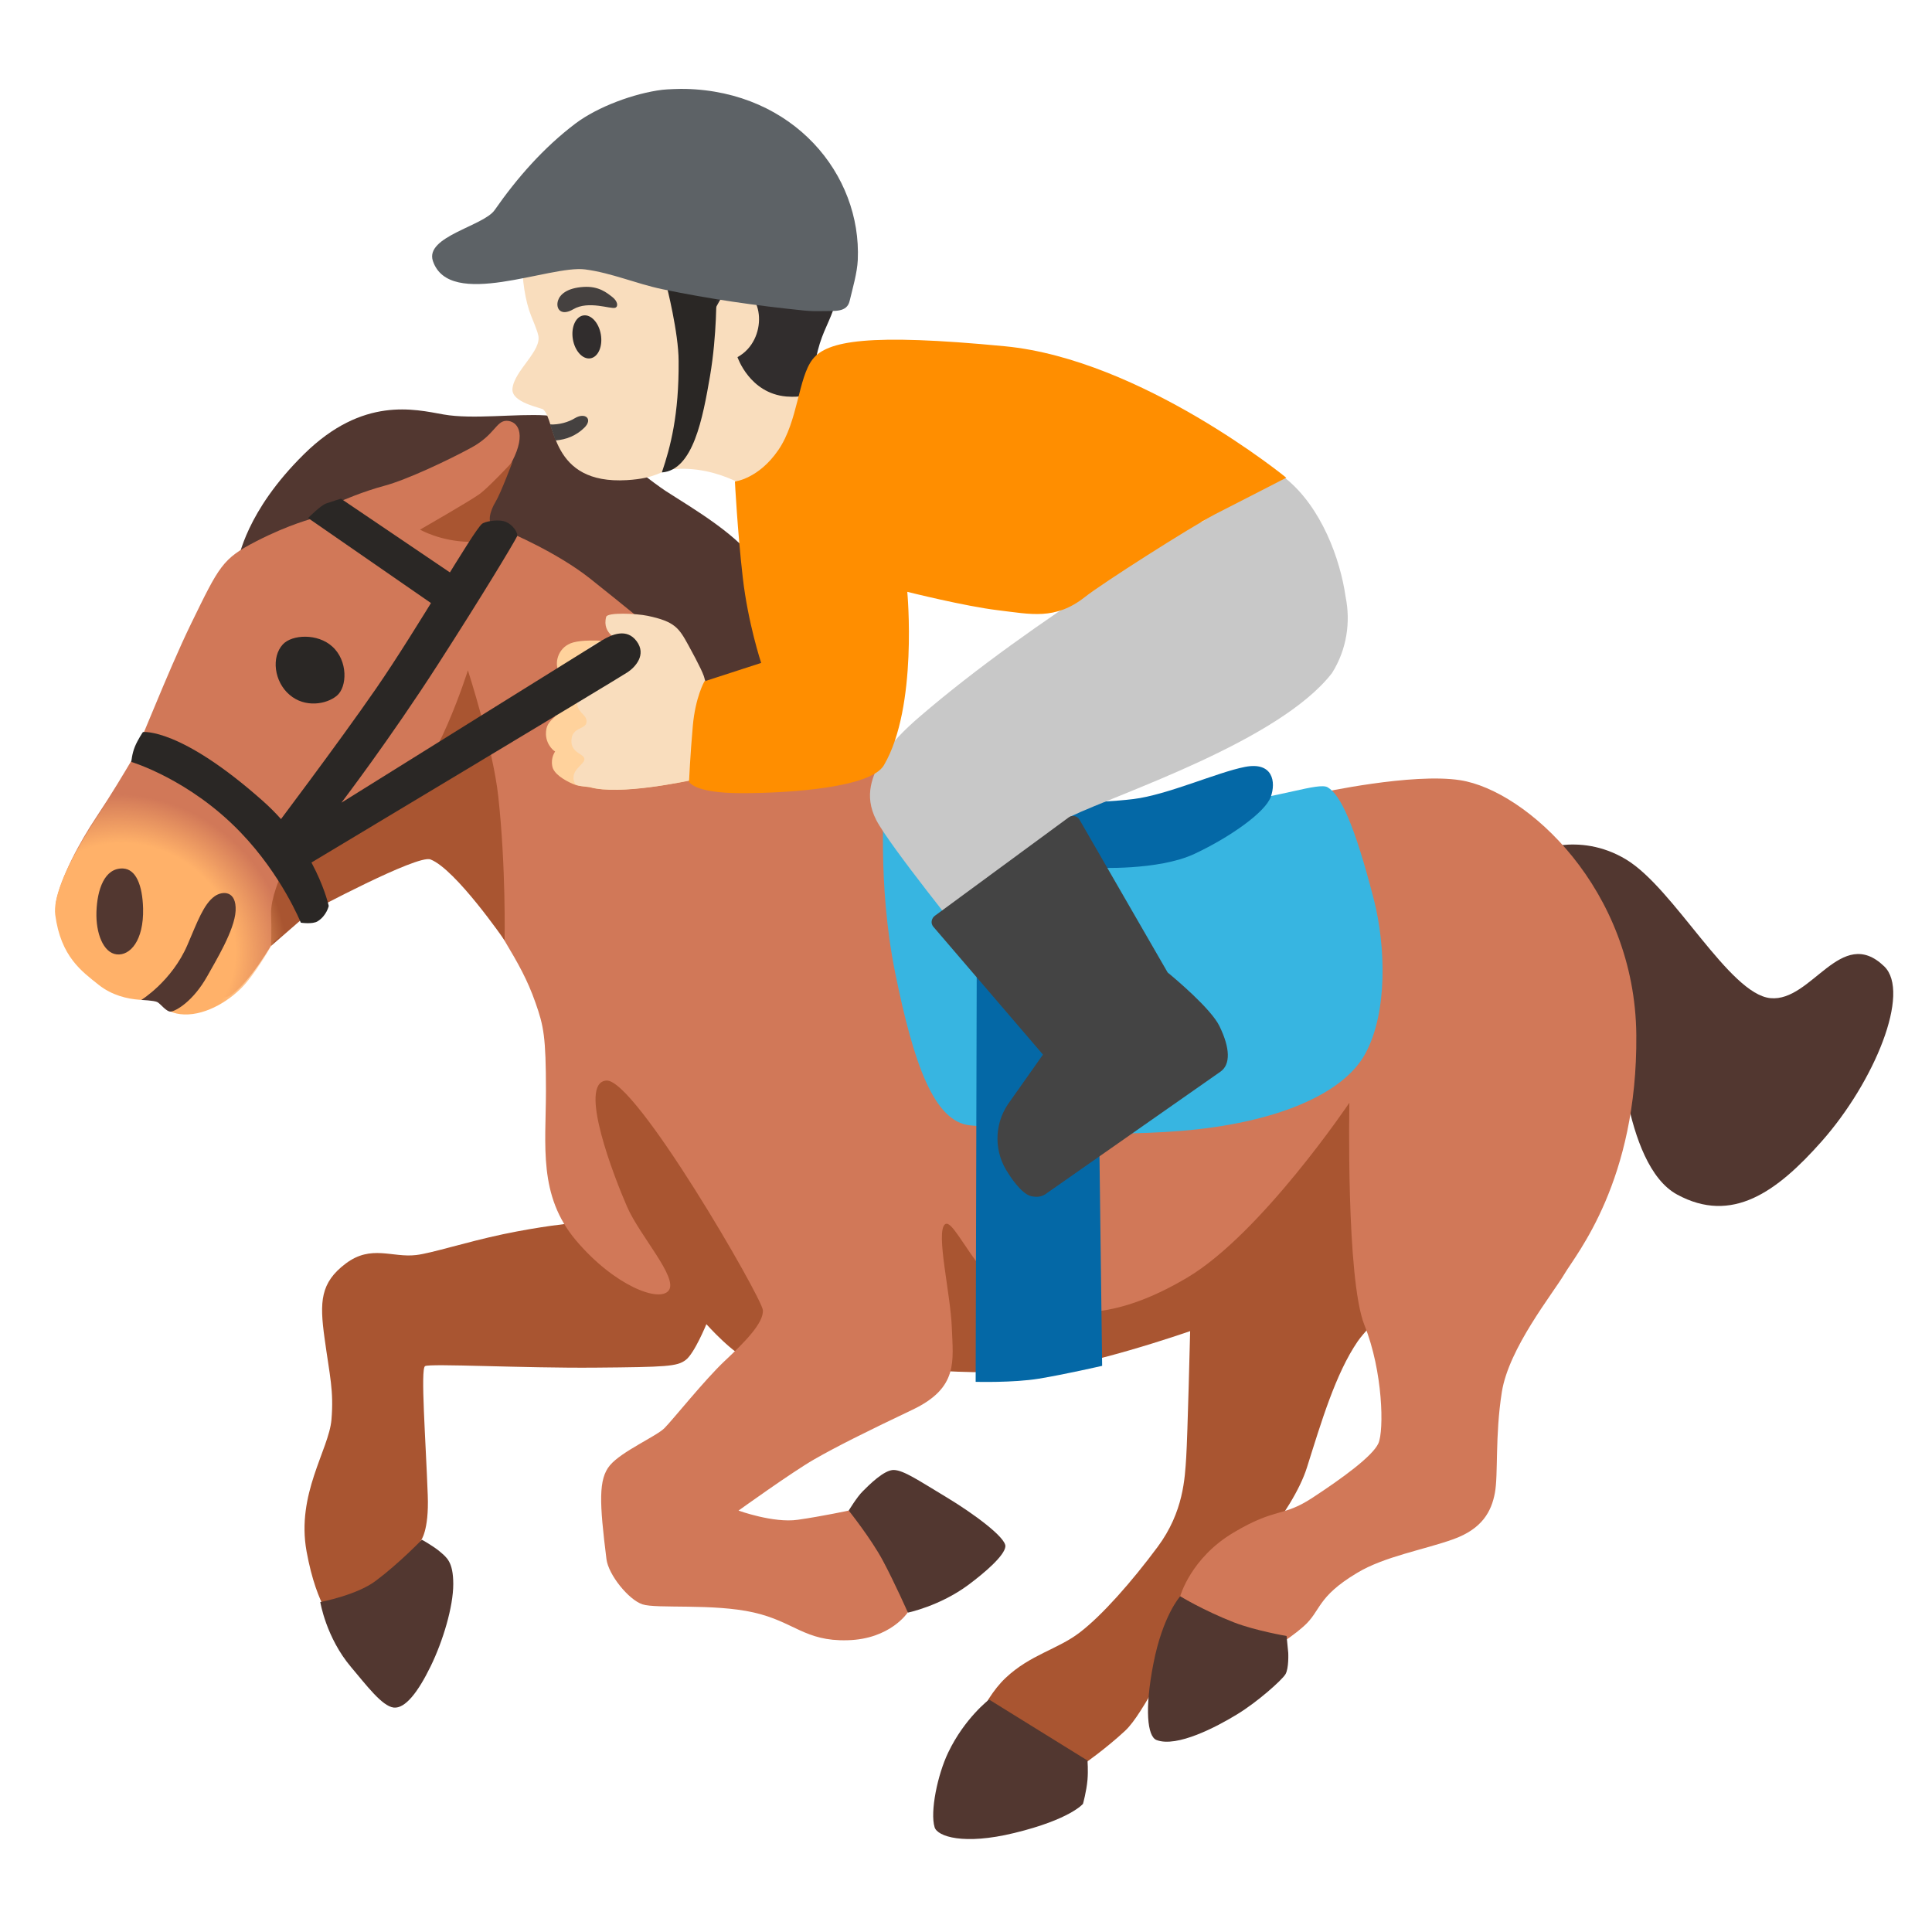 <svg enable-background="new 0 0 128 128" version="1.1" viewBox="0 0 128 128" xmlns="http://www.w3.org/2000/svg"><path d="m15.73 37.17c0.12-0.17 0.52-3.25 4.42-7.09s7.32-2.96 9.24-2.62 4.82-0.06 6.74 0.06 6.28 3.89 7.96 5c1.69 1.1 5.06 3.02 6.22 5.06 1.16 2.03 2.56 9.24 2.56 9.24s-10.75 2.21-10.87 1.8-26.27-11.45-26.27-11.45z" fill="#523730"/><path d="m61.55 90.77s2.93 0.26 6.54 0.09c3.62-0.17 10.76-2.67 10.76-2.67s-0.17 6.97-0.26 8.35-0.17 3.62-1.89 5.94-3.7 4.56-5.17 5.68c-1.46 1.12-3.27 1.46-4.91 3.01s-2.54 4.42-2.54 4.42l7.7 1.3s1.47-1.02 2.76-2.22 2.84-4.97 5.16-7.72 5.94-6.71 6.89-9.73c0.95-3.01 1.89-6.2 3.36-8.35 1.46-2.15 12.83-12.14 12.83-12.14l-17.04-10.23-27.46 14.12 3.27 10.15z" fill="#A95531"/><path d="m40.82 68.81-2.86 4.21-0.23 8.04s-1.87 0.18-4.4 0.71c-2.54 0.54-4.73 1.26-5.76 1.38-1.59 0.19-2.97-0.71-4.66 0.56s-1.74 2.54-1.41 4.93c0.35 2.56 0.62 3.48 0.46 5.42-0.17 1.99-2.34 4.92-1.65 8.72s1.96 4.88 1.96 4.88l5.22-2.88 0.38-2.69s0.56-0.64 0.47-3.02c-0.13-3.63-0.49-8.37-0.18-8.56s6.51 0.14 11.27 0.1 5.42-0.08 5.99-0.5c0.58-0.42 1.38-2.38 1.38-2.38s1.88 2.11 2.92 2.38 5.7-2.77 5.7-2.77l-6.03-16.73-8.57-1.8z" fill="#A95531"/><path d="m65.53 112.6 6.52 4.04s0.05 0.66 0 1.27c-0.07 0.79-0.3 1.6-0.3 1.6s-0.84 1.03-4.55 1.93c-3.36 0.82-5.1 0.23-5.28-0.38-0.31-1.02 0.19-3.47 0.9-4.95 1.09-2.28 2.71-3.51 2.71-3.51z" fill="#523730"/><path d="m21.22 106.14s2.41-0.45 3.68-1.41c1.55-1.16 3.05-2.72 3.05-2.72s0.81 0.45 1.22 0.81 0.86 0.64 0.86 2.13c0 1.5-0.68 3.77-1.5 5.45s-1.68 2.82-2.45 2.73-1.82-1.5-2.82-2.68c-1.66-1.96-2.04-4.31-2.04-4.31z" fill="#523730"/><path d="m101.54 56.49s3-1.47 6.19 0.45 6.83 8.93 9.57 9.19 4.67-4.86 7.53-2.11c1.79 1.72-0.64 7.65-4.15 11.61-2.96 3.34-5.93 5.49-9.57 3.51s-3.89-11.16-3.89-11.16l-5.68-11.49z" fill="#523730"/><path d="m78.19 105.76s0.69-2.53 3.53-4.22 3.23-1 5.22-2.3c2-1.31 3.99-2.76 4.38-3.61 0.38-0.84 0.31-4.76-0.92-7.83s-1-14.74-1-14.74-5.84 8.68-10.75 11.59-8.14 2.61-10.98 1.54c-2.84-1.08-4.45-5.61-5.07-5.07-0.61 0.54 0.38 4.61 0.46 6.83 0.08 2.23 0.46 3.99-2.61 5.45s-5.07 2.46-6.53 3.3-4.99 3.38-4.99 3.38 2.3 0.84 3.92 0.61c1.61-0.23 3.38-0.61 3.38-0.61l4.99 1.84-1.08 4.91s-1.15 1.77-3.99 1.84c-2.84 0.08-3.53-1.23-6.22-1.84s-6.45-0.23-7.37-0.54-2.25-1.96-2.38-2.99c-0.47-3.76-0.54-5.3 0.23-6.22s3.07-1.92 3.61-2.46 2.69-3.23 3.99-4.45c1.31-1.23 2.61-2.53 2.53-3.38-0.08-0.84-8.45-15.36-10.37-15.2-1.92 0.15 0.54 6.45 1.38 8.37s3.38 4.68 2.76 5.53c-0.61 0.84-3.61-0.31-6.14-3.3s-2-6.3-2-9.91-0.15-4.3-0.69-5.84-1.15-2.61-2.07-4.15-4.61-8.22-4.61-8.22l-9.6 5.84-1.08 2.46s-1.54 2.76-2.92 3.61c-1.38 0.84-11.96-3.69-11.5-6.16 0.32-1.72 1.6-4.06 2.67-5.67s1.84-2.92 2.3-3.69 2.36-5.79 3.99-9.14c1.87-3.83 2.07-4.3 4.3-5.45s3.84-1.54 3.84-1.54l1.84-1.15s1.38-0.61 2.84-1 4.22-1.69 5.76-2.53 1.63-1.77 2.32-1.77 1.36 0.77 0.37 2.69c-1 1.92-3.29 3.86-3.29 3.86l0.49 0.92 2.57-0.1s3.15 1.31 5.38 3.07c2.23 1.77 3.99 3.23 3.99 3.23l5.84 7.91 12.82 2.07 7.68 7.22 16.66-1.92 1.38-4.3s6.12-1.34 9.29-0.84c4.39 0.68 11.59 7.22 11.67 16.89 0.08 9.68-3.99 14.51-4.76 15.82s-3.69 4.91-4.15 7.83-0.23 5.45-0.46 6.68-0.84 2.38-2.76 3.07-4.57 1.14-6.37 2.23c-2.69 1.61-2.37 2.5-3.53 3.53-1.31 1.15-2.3 1.54-2.3 1.54l-5.89-3.52z" fill="#D17858"/><path d="m33.43 62.3s0.1-4.82-0.42-9.55c-0.35-3.2-2.01-8.34-2.01-8.34s-2.14 6.8-4.32 8.08-8.08 5.52-8.08 5.52-0.68 1.54-0.64 2.52 0 2.14 0 2.14l2.61-2.27s7.08-3.8 7.95-3.46c1.66 0.64 4.91 5.36 4.91 5.36z" fill="#A95531"/><path d="m27.83 35.09s3.34-1.92 3.93-2.35c0.6-0.43 2.2-2.15 2.2-2.15s-0.79 2.11-1.13 2.66c-0.34 0.56-0.64 1.45-0.04 1.71s0.94 0.31 0.94 0.31-0.73 0.67-2.65 0.63-3.25-0.81-3.25-0.81z" fill="#A95531"/><path d="m78.19 105.76s-1.16 1.27-1.78 4.49c-0.58 2.98-0.4 4.79 0.21 5.03 1.35 0.52 4-0.88 5.34-1.7 1.35-0.82 2.96-2.26 3.2-2.65s0.19-1.42 0.19-1.42l-0.11-1.12s-2.09-0.36-3.48-0.9c-2.02-0.79-3.57-1.73-3.57-1.73z" fill="#523730"/><path d="m56.23 100.08s1.48 1.85 2.27 3.33 1.65 3.43 1.65 3.43 2.11-0.43 4.01-1.84c1.14-0.85 2.41-1.96 2.45-2.55 0.03-0.59-2.1-2.17-3.93-3.27s-2.79-1.76-3.45-1.79c-0.65-0.03-1.69 1.03-2.07 1.41-0.38 0.37-0.93 1.28-0.93 1.28z" fill="#523730"/><path d="m87.96 52.16c-0.6-0.35-3.27 0.71-6.9 1.07-3.63 0.35-22.46-0.43-22.46-0.43s-0.5 5.69 0.71 11.66 2.56 9.88 4.98 10.1c2.42 0.21 7.96 0.85 14.01 0.36 6.04-0.5 10.66-2.35 12.16-5.12s1.33-7.17 0.57-10.17c-1.3-5.05-2.22-6.97-3.07-7.47z" fill="#37B5E1"/><path d="m72.6 57.49s4.12 0.21 6.54-0.92c2.42-1.14 4.69-2.77 5.05-3.77s0.14-2.35-1.71-1.99-5.12 1.85-7.39 2.13-6.97 0.36-6.97 0.36l-3.41 11.23-0.07 27.02s2.49 0.07 4.19-0.21c1.71-0.28 4.19-0.85 4.19-0.85l-0.42-33z" fill="#0468A6"/><radialGradient id="b" cx="8.702" cy="62.452" r="9.503" gradientTransform="matrix(.51 -.86 .959 .569 -55.643 34.375)" gradientUnits="userSpaceOnUse"><stop stop-color="#FFB169" offset=".671"/><stop stop-color="#FFB169" stop-opacity="0" offset="1"/></radialGradient><path d="m8.7 50.48-1.91 3.12s-3.42 4.85-3.13 7.01c0.37 2.79 1.78 3.76 2.88 4.64 1.75 1.39 4.07 0.93 4.07 0.93s0.1 0.98 1.6 1.03c1.49 0.05 3.14-0.98 4.07-2.06s1.86-2.76 1.86-2.76l2.42-1.98s3.6-7-1.81-10.56-8.86-2.32-8.86-2.32-0.84 2.29-1.19 2.95z" fill="url(#b)"/><path d="m8.15 57.54c-1.24-0.05-1.71 1.42-1.76 2.86s0.46 2.73 1.34 2.83 1.8-0.9 1.75-3.04c-0.04-1.54-0.47-2.61-1.33-2.65z" fill="#523730"/><path d="m9.36 66.25s2.03-1.25 3.06-3.65c0.65-1.51 1.07-2.7 1.8-3.22 0.52-0.37 1.46-0.39 1.39 0.97-0.07 1.29-1.34 3.35-1.87 4.31-0.97 1.73-2.11 2.32-2.41 2.36s-0.69-0.52-0.91-0.63-1.06-0.14-1.06-0.14z" fill="#523730"/><path d="m18.74 42.69c-0.78 0.84-0.58 2.47 0.44 3.34 1.02 0.88 2.45 0.64 3.14 0.06s0.74-2.31-0.3-3.25c-0.98-0.9-2.68-0.8-3.28-0.15z" fill="#2A2725"/><path d="m20.41 34.32s0.83-0.83 1.19-0.96 0.99-0.32 0.99-0.32l8.32 5.63-1.38 1.96-9.12-6.31z" fill="#2A2725"/><path d="m8.7 50.48s0.04-0.54 0.24-1.02 0.53-0.96 0.53-0.96 2.45-0.32 7.96 4.58c3.54 3.15 4.35 6.94 4.35 6.94s-0.14 0.65-0.74 1.02c-0.34 0.21-1.11 0.09-1.11 0.09s-1.26-3.14-3.98-5.97c-3.38-3.53-7.25-4.68-7.25-4.68z" fill="#2A2725"/><linearGradient id="a" x1="46.435" x2="36.162" y1="48.007" y2="47.009" gradientUnits="userSpaceOnUse"><stop stop-color="#FFD29C" offset=".73"/><stop stop-color="#FFD29C" offset=".878"/></linearGradient><path d="m46.72 45.07c0.03-0.22-5.74-2.48-6.87-2.62-1.09-0.05-1.84 0.03-2.21 0.25-0.35 0.19-0.6 0.52-0.7 0.91-0.09 0.35-0.04 0.72 0.12 0.98 0.04 0.06 0 0.27-0.12 0.37-0.42 0.34-0.66 0.79-0.7 1.26-0.04 0.56 0.18 0.9 0.54 1.25-0.42 0.38-0.62 0.6-0.61 1.2 0.04 0.75 0.6 1.14 0.61 1.11-0.01 0.04-0.3 0.4-0.19 0.98 0.08 0.49 0.77 0.92 1.37 1.18 0.39 0.16 0.54 0.13 1.12 0.22 1.88 0.53 6.4-0.4 6.6-0.44 0.21-0.04 0.38-0.22 0.39-0.44l0.65-6.21z" fill="url(#a)"/><path d="m52.16 12.12c-2.52-3.06-7.55-5.01-11.33-3.85-4.24 1.3-6.15 4.74-6.23 8.79-0.03 1.46 0.2 2.89 0.59 3.87 0.05 0.11 0.4 0.97 0.46 1.24 0.31 1.05-1.61 2.39-1.7 3.6-0.06 0.91 1.87 1.23 2.04 1.36 0.84 0.7 0.41 4.99 5.55 4.68 1.97-0.12 2.28-0.64 2.9-0.71 3.26-0.36 5.81 1.67 5.81 1.67l5.17-6.11s-3.32-2.45-3.19-2.81c1.21-3.45 1.56-9.76-0.07-11.73z" fill="#F9DDBD"/><path d="m36.8 29.18c0.71-0.05 1.38-0.32 1.91-0.84 0.59-0.57 0.07-1.05-0.63-0.63-0.42 0.26-1.05 0.44-1.64 0.41l0.36 1.06z" fill="#454140"/><ellipse transform="matrix(.986 -.166 .166 .986 -3.163 6.747)" cx="38.88" cy="22.34" rx=".94" ry="1.44" fill="#312D2D"/><path d="m37.98 20.49c-0.82 0.48-1.18-0.04-1.01-0.58 0.13-0.4 0.59-0.83 1.68-0.9 1.03-0.07 1.57 0.4 1.92 0.67s0.41 0.63 0.19 0.71c-0.29 0.11-1.77-0.5-2.78 0.1z" fill="#454140"/><path d="m46.78 21.83 0.58-1.31c0.38-0.75 0.73-1.42 1.38-1.39 1.91 0.07 2.17 3.41 0.12 4.53 0 0 0.8 2.4 3.24 2.61 0.26 0.02 0.48 0.02 0.68 0.01 0.64-0.04 1.05-0.61 1.11-1.24 0.35-3.97 1.76-3.44 1.85-8.01 0.12-6.27-5.96-9.34-11.2-8.83-2.04 0.2-4.07 0.86-5.78 2.01-0.73 0.48-3.22 2.37-3.59 3.78-0.48 1.79 0.74 3.04 0.74 3.04s5.33-1.3 7.89-1.18c0.34 0.02 0.73 0.06 0.92 0.34 0.09 0.12 0.26 0.94 0.3 1.09 0.43 1.86 0.46 3.08 1.22 4.17 0.12 0.18 0.54 0.38 0.54 0.38z" fill="#312D2D"/><path d="m89.15 39.54c-0.35-2.47-1.59-5.93-3.99-7.86-1.96-0.39-3.31 1.38-5.52 2.9-0.1 0-0.2 0.03-0.29 0.09 0 0-10.86 6.29-18.44 12.83-0.85 0.73-2 1.82-2.51 2.81-0.55 1.04-1.21 2.35-0.34 4.03s6.02 8.06 6.02 8.06c0.04 0.24 8.72-0.15 8.74-0.4 0.05-0.62-0.02-2.05-1.9-7.9 3.18-1.53 13.83-4.99 17.33-9.51 0.98-1.56 1.24-3.37 0.9-5.05z" fill="#C8C8C8"/><path d="m77.36 64.43-5.85-10.14c-0.08-0.11-0.19-0.2-0.32-0.22s-0.28 0-0.38 0.08l-8.87 6.52c-0.11 0.08-0.18 0.19-0.21 0.33s0.01 0.27 0.09 0.38l7.28 8.49-2.33 3.3c-0.93 1.4-0.91 3.2 0.04 4.58 0 0 0.84 1.39 1.55 1.51 0.3 0.05 0.65 0.08 1.04-0.24l11.46-8.02c0.67-0.47 0.65-1.55-0.07-3.02-0.55-1.14-2.94-3.15-3.43-3.55z" fill="#444"/><path d="m44.96 23.92c0.03 3.55-0.54 5.7-1.11 7.38 2.08-0.15 2.71-3.61 3.19-6.38 0.47-2.76 0.42-5.47 0.42-5.47l-3.31-0.56c0.01 0.01 0.81 3.16 0.81 5.03z" fill="#2A2725"/><path d="m45.41 5.89c-0.34-0.01-1.22 0.02-1.54 0.06-1.84 0.23-4.25 1.11-5.74 2.23-2.13 1.61-3.89 3.63-5.36 5.74-0.74 1.06-4.63 1.75-4.09 3.37 1.1 3.26 7.76 0.25 10.09 0.56 1.75 0.23 3.39 0.95 5.11 1.31 3.1 0.65 6.21 1.09 9.36 1.41 0.45 0.05 0.89 0.05 1.35 0.04 0.7-0.02 1.52 0.1 1.7-0.67 0.2-0.84 0.5-1.86 0.54-2.71 0.26-5.68-4.26-11.17-11.42-11.34z" fill="#5D6266"/><path d="m46.69 45.07c0.03-0.22-0.39-1.06-1.08-2.32-0.63-1.15-0.9-1.57-2.7-1.95-0.77-0.16-2.67-0.24-2.75 0.07-0.31 1.17 0.93 1.55 0.87 1.59-1.82-0.02-2.21 0.4-2.3 1.09-0.14 1.04 0.46 1.05 0.39 1.38-0.07 0.34-0.94 0.24-0.89 1.52-0.02 0.82 0.65 0.84 0.63 1.37s-0.94 0.31-1 1.2 0.85 0.9 0.86 1.27c0.02 0.37-1.03 0.74-0.64 1.61 0.1 0.2 0.73 0.2 1 0.24 2 0.59 6.4-0.4 6.6-0.44 0.21-0.04 0.38-0.22 0.39-0.44l0.62-6.19z" fill="#F9DDBD"/><path d="m85.22 31.65s-9.59-7.84-18.65-8.71-11.77-0.36-12.73 0.86-0.96 4.1-2.27 6.01c-1.31 1.92-2.88 2.09-2.88 2.09s0.17 3.31 0.52 6.36 1.22 5.66 1.22 5.66l-3.76 1.22s-0.6 1.04-0.77 2.96-0.25 3.68-0.25 3.68 0.25 0.77 3.48 0.77c3.22 0 8.56-0.37 9.43-1.85 2.27-3.86 1.55-11.49 1.55-11.49s3.83 0.96 6.01 1.22 3.79 0.67 5.75-0.87c1.16-0.92 6.97-4.62 8.63-5.49 1.67-0.85 4.72-2.42 4.72-2.42z" fill="#FF8E00"/><path d="m31.93 34.71c-0.61 0.52-4.27 6.94-7.03 10.93-2.47 3.58-6.94 9.5-6.94 9.5l2.33 2.21s20.81-12.48 21.3-12.82c0.49-0.33 1.27-1.15 0.58-2.06-0.65-0.86-1.62-0.45-2.31-0.03-0.61 0.37-17.24 10.74-17.24 10.74s3.22-4.22 6.42-9.2c2.99-4.65 4.94-7.9 5.22-8.45 0.09-0.17-0.27-0.83-0.88-1-0.45-0.12-1.25 0.01-1.45 0.18z" fill="#2A2725"/></svg>
